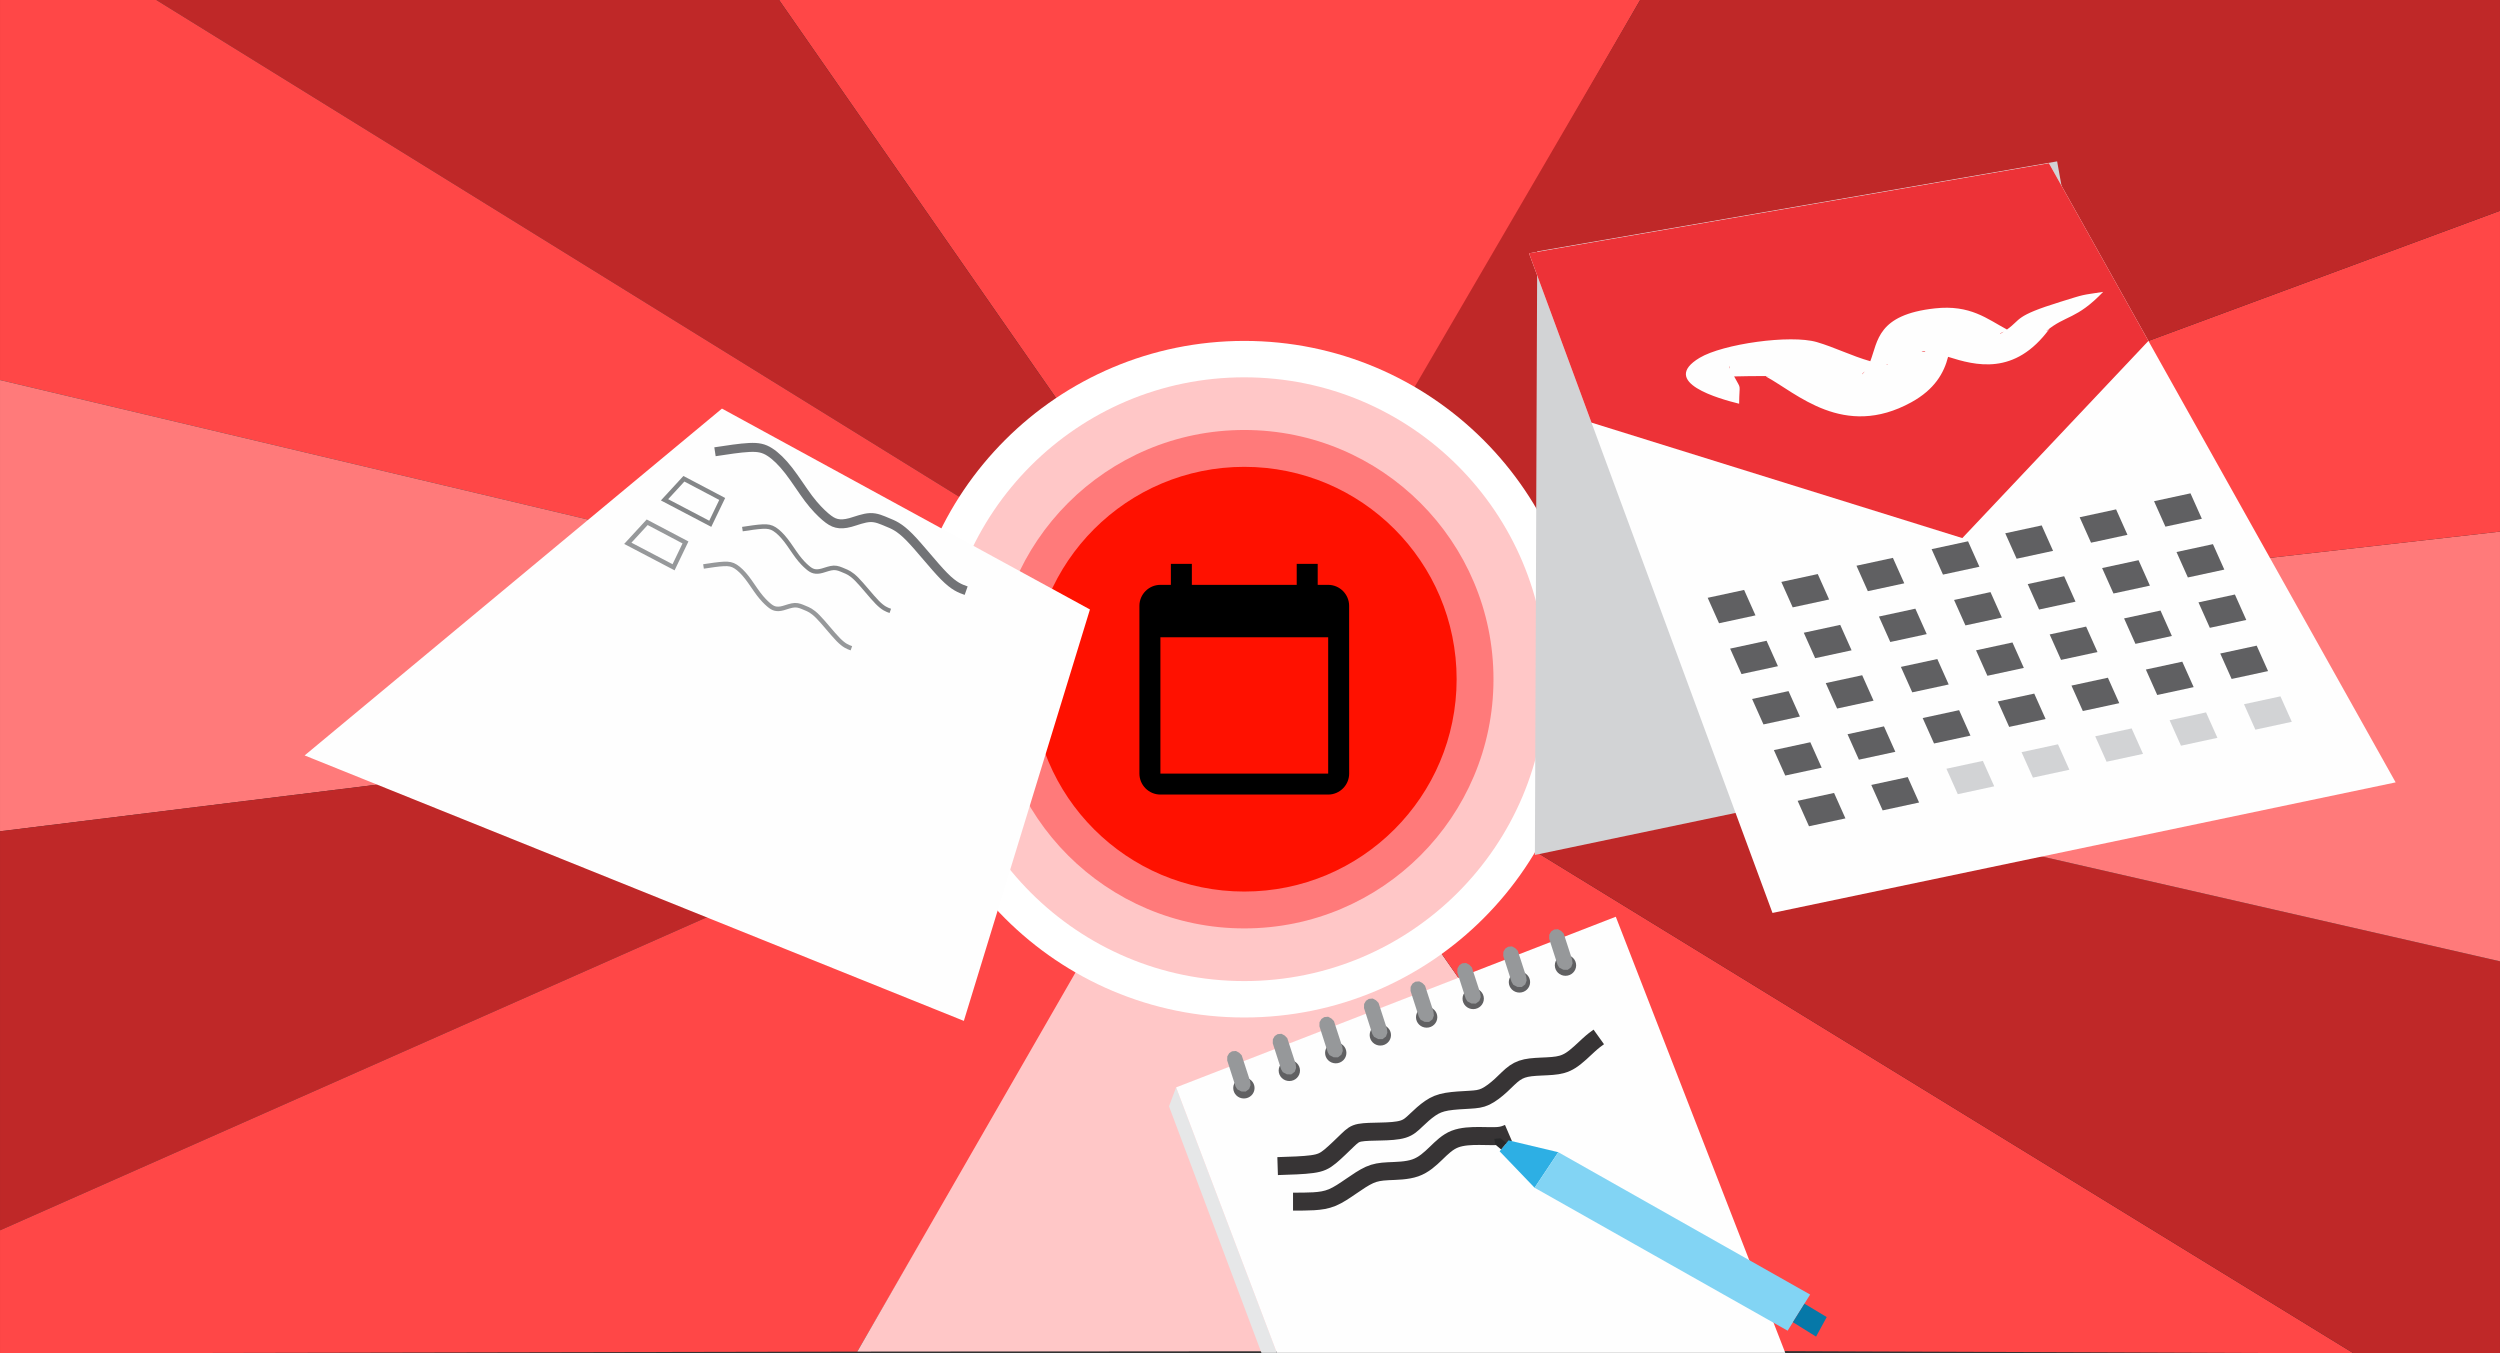 <?xml version="1.0" encoding="UTF-8"?>
<!DOCTYPE svg PUBLIC "-//W3C//DTD SVG 1.1//EN" "http://www.w3.org/Graphics/SVG/1.1/DTD/svg11.dtd">
<!-- Creator: CorelDRAW X7 -->
<svg xmlns="http://www.w3.org/2000/svg" xml:space="preserve" width="278.492mm" height="150.762mm" version="1.1" style="shape-rendering:geometricPrecision; text-rendering:geometricPrecision; image-rendering:optimizeQuality; fill-rule:evenodd; clip-rule:evenodd"
viewBox="0 0 79229 42891"
 xmlns:xlink="http://www.w3.org/1999/xlink">
 <rect x="0" y="0" width="79229" height="42891" fill="#333333" stroke="none"/>
 <defs>
  <style type="text/css">
   <![CDATA[
    .str3 {stroke:#727376;stroke-width:284.492}
    .str0 {stroke:#373435;stroke-width:568.984}
    .str1 {stroke:#96989A;stroke-width:142.246}
    .str2 {stroke:#848688;stroke-width:142.246}
    .fil8 {fill:none}
    .fil7 {fill:#FEFEFE}
    .fil6 {fill:#E6E7E8}
    .fil15 {fill:#D2D3D5}
    .fil14 {fill:#96989A}
    .fil13 {fill:#606062}
    .fil16 {fill:#ED3237}
    .fil11 {fill:#82D4F4}
    .fil9 {fill:#2DAFE4}
    .fil10 {fill:#282829}
    .fil12 {fill:#0678A8}
    .fil17 {fill:black}
    .fil1 {fill:#BF2828}
    .fil5 {fill:#FF1100}
    .fil0 {fill:#FF4747}
    .fil2 {fill:#FF7A7A}
    .fil3 {fill:#FFC7C7}
    .fil4 {fill:white}
   ]]>
  </style>
 </defs>
 <g id="Layer_x0020_1">
  <polygon class="fil0" points="24689,0 51980,0 39614,21445 "/>
  <polygon class="fil1" points="4953,0 24689,0 39614,21445 "/>
  <polygon class="fil0" points="4953,0 0,0 0,12044 39614,21445 "/>
  <polygon class="fil2" points="0,26345 0,12044 39614,21445 "/>
  <polygon class="fil1" points="0,26345 0,38991 39614,21445 "/>
  <polygon class="fil0" points="27170,42834 0,42891 0,38991 39614,21445 "/>
  <polygon class="fil3" points="54462,42811 27170,42834 39518,21378 "/>
  <polygon class="fil0" points="54462,42811 74592,42891 39518,21378 "/>
  <polygon class="fil1" points="79229,30466 79229,42891 74592,42891 39518,21378 "/>
  <polygon class="fil2" points="79229,30466 79229,16847 39518,21378 "/>
  <polygon class="fil0" points="79229,6680 79229,16847 39518,21378 "/>
  <polygon class="fil1" points="79229,6680 79229,0 51980,0 39518,21378 "/>
  <circle class="fil4" cx="39433" cy="21525" r="10721"/>
  <circle class="fil3" cx="39433" cy="21525" r="9567"/>
  <circle class="fil2" cx="39433" cy="21525" r="7898"/>
  <circle class="fil5" cx="39433" cy="21525" r="6730"/>
  <g id="_1877948345088">
   <g>
    <polygon class="fil6" points="37273,34461 40466,42874 39977,42874 37048,35062 "/>
    <polygon class="fil7" points="51207,29053 37273,34461 40466,42874 56578,42874 "/>
   </g>
   <g>
    <path class="fil8 str0" d="M40490 36956c413,-13 826,-25 1095,-63 270,-37 395,-100 570,-244 175,-144 401,-369 551,-513 150,-144 225,-207 388,-238 163,-31 413,-31 670,-38 256,-6 519,-18 701,-75 181,-56 281,-156 413,-281 131,-126 294,-276 451,-382 156,-107 306,-169 525,-207 220,-37 507,-50 720,-62 213,-13 351,-26 507,-101 157,-75 332,-212 489,-356 156,-144 294,-295 438,-395 144,-100 294,-150 500,-175 207,-25 470,-25 689,-44 219,-19 394,-56 588,-181 194,-126 407,-338 557,-476 151,-138 238,-200 326,-263"/>
    <path class="fil8 str0" d="M40978 38082c226,0 451,0 658,-12 206,-13 394,-38 588,-119 194,-81 394,-219 595,-357 200,-137 400,-275 582,-357 181,-81 344,-106 594,-119 251,-12 589,-12 858,-106 269,-94 469,-282 657,-463 188,-182 363,-357 597,-449 234,-91 526,-100 776,-99 250,2 458,12 605,-1 147,-14 234,-51 320,-88"/>
   </g>
   <g>
    <polygon class="fil9" points="47526,36487 47808,36140 49385,36515 48634,37642 "/>
    <polygon class="fil10" points="47574,36428 47386,36271 47357,36093 47555,36074 47740,36224 "/>
    <polygon class="fil11" points="57366,41027 56653,42172 48634,37642 49385,36515 "/>
    <polygon class="fil12" points="56820,41903 57186,41316 57892,41740 57554,42360 "/>
   </g>
   <g>
    <ellipse class="fil13" cx="39421" cy="34481" rx="338" ry="332"/>
    <ellipse class="fil13" cx="40861" cy="33928" rx="338" ry="332"/>
    <ellipse class="fil13" cx="42332" cy="33367" rx="338" ry="332"/>
    <ellipse class="fil13" cx="43745" cy="32804" rx="338" ry="332"/>
    <ellipse class="fil13" cx="45213" cy="32237" rx="338" ry="332"/>
    <ellipse class="fil13" cx="46688" cy="31649" rx="338" ry="332"/>
    <ellipse class="fil13" cx="48154" cy="31125" rx="338" ry="332"/>
    <ellipse class="fil13" cx="49613" cy="30593" rx="338" ry="332"/>
   </g>
   <g>
    <polygon class="fil14" points="38954,33378 39044,33318 39168,33307 39272,33363 39352,33445 39619,34267 39632,34389 39588,34511 39478,34594 39340,34591 39210,34522 39157,34433 38892,33609 38895,33479 "/>
    <polygon class="fil14" points="40398,32834 40488,32774 40612,32763 40716,32819 40796,32901 41063,33723 41076,33845 41032,33967 40922,34050 40784,34047 40654,33978 40601,33889 40336,33065 40339,32936 "/>
    <polygon class="fil14" points="41877,32294 41967,32234 42091,32222 42195,32279 42275,32360 42542,33183 42555,33305 42511,33426 42401,33510 42263,33507 42133,33438 42079,33349 41815,32525 41818,32395 "/>
    <polygon class="fil14" points="43290,31717 43380,31657 43504,31645 43608,31702 43688,31783 43955,32606 43968,32728 43924,32849 43814,32933 43676,32930 43546,32861 43492,32772 43228,31948 43231,31818 "/>
    <polygon class="fil14" points="44764,31172 44854,31112 44978,31101 45082,31157 45162,31239 45429,32061 45442,32184 45398,32305 45288,32388 45150,32385 45020,32317 44967,32227 44702,31403 44705,31274 "/>
    <polygon class="fil14" points="46248,30590 46338,30530 46462,30519 46566,30575 46645,30657 46913,31479 46926,31601 46882,31723 46771,31806 46633,31803 46503,31734 46450,31645 46185,30821 46189,30691 "/>
    <polygon class="fil14" points="47703,30064 47793,30004 47917,29993 48021,30049 48101,30131 48368,30953 48381,31076 48337,31197 48227,31281 48089,31278 47959,31209 47905,31119 47641,30295 47644,30166 "/>
    <polygon class="fil14" points="49159,29520 49249,29460 49373,29448 49476,29505 49556,29586 49823,30409 49837,30531 49793,30652 49682,30736 49544,30733 49414,30664 49361,30575 49096,29751 49099,29621 "/>
   </g>
  </g>
  <polygon class="fil15" points="65194,5114 48717,7968 48643,27095 68393,22958 "/>
  <polygon class="fil7" points="64933,5173 48457,8027 56173,28933 75922,24795 "/>
  <g id="_1877948337344">
   <polygon class="fil7" points="34542,19315 22880,12949 9654,23941 30546,32354 "/>
   <polygon class="fil7 str1" points="21724,17191 20510,16551 19896,17218 21346,17978 "/>
   <polygon class="fil7 str2" points="22888,15813 21674,15173 21060,15840 22509,16600 "/>
   <path class="fil8 str3" d="M22659 14317c402,-61 805,-123 1089,-136 285,-13 453,22 642,142 188,119 398,322 610,596 212,274 427,617 626,882 200,264 385,449 528,572 144,123 245,184 363,212 118,28 252,23 437,-27 184,-51 419,-148 621,-155 202,-7 371,75 550,149 179,74 368,141 691,467 323,327 780,914 1103,1241 323,327 512,393 700,459"/>
   <path class="fil8 str2" d="M23528 16768c237,-36 473,-72 641,-80 168,-8 267,13 378,83 111,71 234,190 359,351 125,161 251,364 369,520 117,155 226,264 311,336 84,73 144,109 213,125 70,17 149,14 257,-16 109,-30 247,-86 366,-91 119,-4 219,44 324,88 105,44 217,83 407,275 190,192 459,538 649,731 190,192 301,231 413,270"/>
   <path class="fil8 str1" d="M22295 17952c237,-36 474,-72 641,-80 168,-8 267,13 378,83 111,71 234,190 359,351 125,161 251,364 369,519 118,156 227,265 311,337 84,73 144,109 213,125 70,17 149,14 258,-16 108,-30 246,-86 365,-91 119,-4 219,44 324,88 106,44 217,83 407,275 190,192 459,538 649,731 190,192 302,231 413,270"/>
  </g>
  <polygon class="fil16" points="64933,5173 48457,8027 50437,13393 62189,17053 68087,10804 "/>
  <g id="_1877728626352">
   <rect class="fil13" transform="matrix(0.829 -0.179 0.252 0.564 58834.5 17928.9)" width="1393" height="1430"/>
   <rect class="fil13" transform="matrix(0.829 -0.179 0.252 0.564 61215.8 17403.7)" width="1393" height="1430"/>
   <rect class="fil13" transform="matrix(0.829 -0.179 0.252 0.564 63549.9 16900.5)" width="1393" height="1430"/>
   <rect class="fil13" transform="matrix(0.829 -0.179 0.252 0.564 65907.7 16392.3)" width="1393" height="1430"/>
   <rect class="fil13" transform="matrix(0.829 -0.179 0.252 0.564 68265.4 15884)" width="1393" height="1430"/>
   <rect class="fil13" transform="matrix(0.829 -0.179 0.252 0.564 56453.2 18442.2)" width="1393" height="1430"/>
   <rect class="fil13" transform="matrix(0.829 -0.179 0.252 0.564 54119 18945.4)" width="1393" height="1430"/>
   <rect class="fil13" transform="matrix(0.829 -0.179 0.252 0.564 59546.1 19539.2)" width="1393" height="1430"/>
   <rect class="fil13" transform="matrix(0.829 -0.179 0.252 0.564 61927.4 19013.9)" width="1393" height="1430"/>
   <rect class="fil13" transform="matrix(0.829 -0.179 0.252 0.564 64261.5 18510.8)" width="1393" height="1430"/>
   <rect class="fil13" transform="matrix(0.829 -0.179 0.252 0.564 66619.3 18002.5)" width="1393" height="1430"/>
   <rect class="fil13" transform="matrix(0.829 -0.179 0.252 0.564 68977 17494.3)" width="1393" height="1430"/>
   <rect class="fil13" transform="matrix(0.829 -0.179 0.252 0.564 57164.8 20052.5)" width="1393" height="1430"/>
   <rect class="fil13" transform="matrix(0.829 -0.179 0.252 0.564 54830.6 20555.7)" width="1393" height="1430"/>
   <rect class="fil13" transform="matrix(0.829 -0.179 0.252 0.564 60242.2 21135.2)" width="1393" height="1430"/>
   <rect class="fil13" transform="matrix(0.829 -0.179 0.252 0.564 62623.5 20609.9)" width="1393" height="1430"/>
   <rect class="fil13" transform="matrix(0.829 -0.179 0.252 0.564 64957.6 20106.8)" width="1393" height="1430"/>
   <rect class="fil13" transform="matrix(0.829 -0.179 0.252 0.564 67315.4 19598.5)" width="1393" height="1430"/>
   <rect class="fil13" transform="matrix(0.829 -0.179 0.252 0.564 69673.1 19090.3)" width="1393" height="1430"/>
   <rect class="fil13" transform="matrix(0.829 -0.179 0.252 0.564 57860.9 21648.5)" width="1393" height="1430"/>
   <rect class="fil13" transform="matrix(0.829 -0.179 0.252 0.564 55526.7 22151.7)" width="1393" height="1430"/>
   <rect class="fil13" transform="matrix(0.829 -0.179 0.252 0.564 60932.6 22755.7)" width="1393" height="1430"/>
   <rect class="fil13" transform="matrix(0.829 -0.179 0.252 0.564 63313.8 22230.4)" width="1393" height="1430"/>
   <rect class="fil13" transform="matrix(0.829 -0.179 0.252 0.564 65648 21727.3)" width="1393" height="1430"/>
   <rect class="fil13" transform="matrix(0.829 -0.179 0.252 0.564 68005.7 21219)" width="1393" height="1430"/>
   <rect class="fil13" transform="matrix(0.829 -0.179 0.252 0.564 70363.5 20710.8)" width="1393" height="1430"/>
   <rect class="fil13" transform="matrix(0.829 -0.179 0.252 0.564 58551.2 23269)" width="1393" height="1430"/>
   <rect class="fil13" transform="matrix(0.829 -0.179 0.252 0.564 56217.1 23772.2)" width="1393" height="1430"/>
   <rect class="fil15" transform="matrix(0.829 -0.179 0.252 0.564 61685.3 24362.7)" width="1393" height="1430"/>
   <rect class="fil15" transform="matrix(0.829 -0.179 0.252 0.564 64066.5 23837.5)" width="1393" height="1430"/>
   <rect class="fil15" transform="matrix(0.829 -0.179 0.252 0.564 66400.7 23334.3)" width="1393" height="1430"/>
   <rect class="fil15" transform="matrix(0.829 -0.179 0.252 0.564 68758.5 22826.1)" width="1393" height="1430"/>
   <rect class="fil15" transform="matrix(0.829 -0.179 0.252 0.564 71116.2 22317.8)" width="1393" height="1430"/>
   <rect class="fil13" transform="matrix(0.829 -0.179 0.252 0.564 59304 24876.1)" width="1393" height="1430"/>
   <rect class="fil13" transform="matrix(0.829 -0.179 0.252 0.564 56969.8 25379.2)" width="1393" height="1430"/>
  </g>
  <g id="_1877726785568">
   <path class="fil7" d="M55116 12795c-610,-151 -2547,-681 -1249,-1457 734,-438 2871,-742 3713,-496 564,165 1106,441 1693,606 245,-635 218,-1475 2049,-1675 1123,-123 1655,336 2282,670 465,-328 221,-421 1686,-875 841,-261 625,-202 1363,-318 -846,883 -1186,731 -1795,1236l12 3 84 -73c-1104,1511 -2354,1165 -3216,893 -128,506 -423,1033 -1167,1441 -2143,1177 -3636,-294 -4606,-818l11 -9 109 -6c-583,3 -790,3 -1127,13 242,459 164,168 158,865zm4652 -1240c15,2 31,5 46,7l20 -12c-20,1 -42,2 -66,5zm-671 218c-46,31 -77,62 -84,93 30,-30 58,-61 84,-93zm4406 -1262c-36,12 -72,29 -121,63l5 8c42,-25 81,-48 116,-71zm-2484 622c-45,0 -85,4 -122,15 27,13 60,7 102,4l20 -19zm-6218 545c14,-28 22,-57 23,-88 -21,55 -29,72 -23,88z"/>
  </g>
  <path class="fil8" d="M55116 12795c-987,-1099 -2049,-1261 1248,-1472 1051,-68 3834,2837 4314,-744 1634,-646 2383,1421 3664,-211 201,-255 1982,-889 2311,-1118"/>
  <path class="fil17" d="M42092 18535l-332 0 0 -665 -665 0 0 665 -3323 0 0 -665 -665 0 0 665 -332 0c-366,0 -665,299 -665,664l0 5317c0,366 299,665 665,665l5317 0c365,0 665,-299 665,-665l-1 -5317c0,-365 -299,-664 -664,-664l0 0zm0 5981l-5317 0 0 -4320 5317 0 0 4320z"/>
 </g>
</svg>
